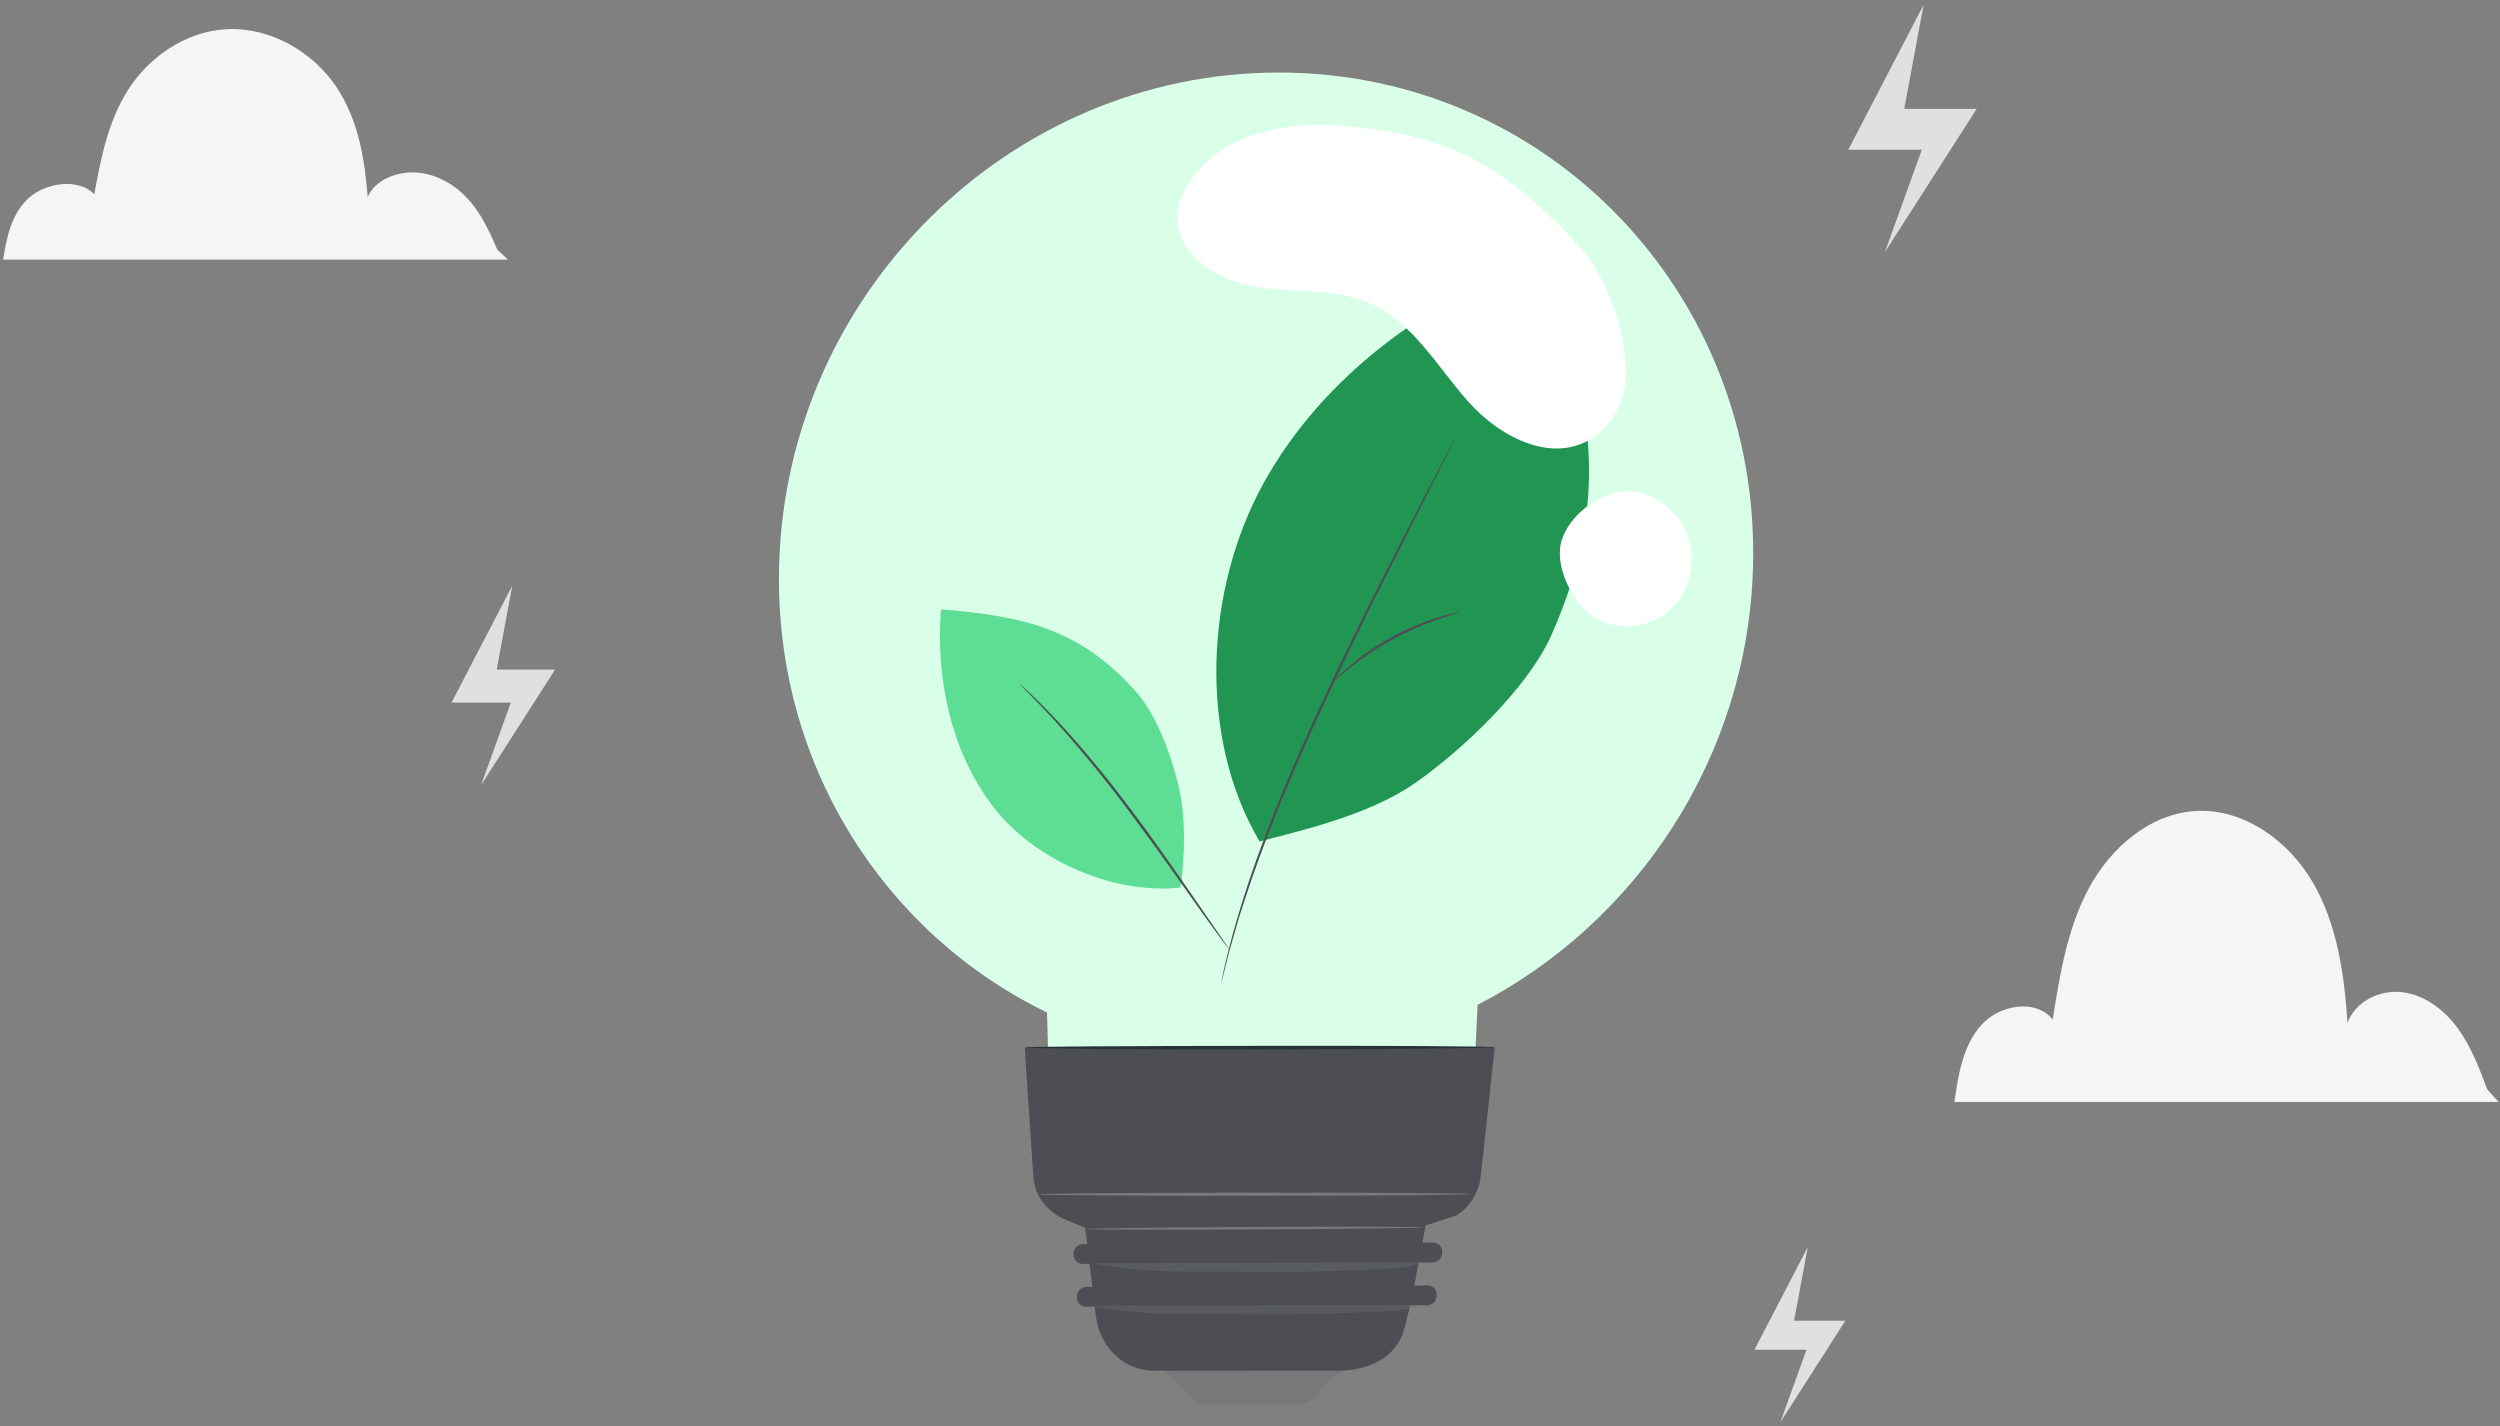 <svg width="340" height="194" viewBox="0 0 340 194" fill="none" xmlns="http://www.w3.org/2000/svg">
<rect x="0" y="0" width="340" height="194" fill="#808080" stroke="none"/>
<g clip-path="url(#clip0_1422_338)">
<path d="M261.607 0.656L251.363 20.366H261.368L256.346 34.285L268.833 14.803H258.978L261.607 0.656Z" fill="#E0E0E0"/>
<path d="M245.855 169.613L238.605 183.561H245.685L242.131 193.411L250.968 179.624H243.994L245.855 169.613Z" fill="#E0E0E0"/>
<path d="M69.665 79.664L61.406 95.555H69.472L65.424 106.778L75.492 91.07H67.546L69.665 79.664Z" fill="#E0E0E0"/>
<path d="M238.412 76.996C239.369 39.929 210.495 9.874 173.919 9.867C137.342 9.861 106.915 39.904 105.957 76.971C105.264 103.807 120.213 126.959 142.397 137.702C142.384 138.194 142.865 154.634 142.865 154.634L200.005 154.645C200.005 154.645 200.601 145.142 200.95 136.66C222.565 125.515 237.74 102.991 238.412 76.996Z" fill="#D9FFE9"/>
<path d="M157.766 186.148C157.766 186.148 160.102 187.711 161.469 189.553C162.179 190.511 163.317 191.042 164.513 191.041L176.194 191.035C177.504 191.034 178.752 190.385 179.51 189.283C180.398 187.992 181.971 186.467 183.582 186.133L157.766 186.148Z" fill="#77797B"/>
<path d="M145.941 153.194C145.935 153.432 148.182 171.92 149.042 178.99C149.394 181.892 151.098 184.471 153.703 185.685C154.654 186.129 155.756 186.423 157.009 186.423C162.015 186.419 182.558 186.407 182.558 186.407C182.558 186.407 189.236 186.403 190.883 181.035C192.618 175.384 196.191 153.164 196.191 153.164L145.941 153.194Z" fill="#4C4E53"/>
<path d="M194.09 177.522L147.692 177.716C146.992 177.719 146.438 177.147 146.453 176.438L146.456 176.298C146.471 175.589 147.051 175.013 147.75 175.009L194.149 174.816C194.848 174.814 195.403 175.386 195.387 176.095L195.385 176.235C195.369 176.943 194.791 177.52 194.09 177.522Z" fill="#4C4E53"/>
<path d="M194.835 171.699L147.235 171.896C146.535 171.9 145.981 171.327 145.996 170.619L146 170.478C146.015 169.77 146.594 169.192 147.293 169.19L194.894 168.992C195.594 168.989 196.148 169.561 196.132 170.269L196.13 170.41C196.114 171.119 195.535 171.696 194.835 171.699Z" fill="#4C4E53"/>
<path d="M139.387 142.455C139.375 142.934 140.143 154.26 140.541 160.072C140.557 160.309 140.586 160.544 140.625 160.774C141.017 163.073 142.709 164.941 144.858 165.847L147.586 166.996L192.964 166.97L198.112 165.282C199.939 164.103 201.145 162.147 201.38 159.986L203.287 142.418L139.387 142.455Z" fill="#4C4E53"/>
<g opacity="0.3">
<path d="M148.531 177.574C153.633 178.663 158.744 178.752 164.376 178.725C168.922 178.703 173.377 178.818 178.315 178.719C181.932 178.647 185.264 178.474 188.873 178.325C190.7 178.25 192.71 177.814 193.085 177.469L148.531 177.574Z" fill="#77797B"/>
</g>
<g opacity="0.3">
<path d="M148.676 171.792C153.778 172.881 158.889 172.969 164.52 172.943C169.066 172.921 173.521 173.036 178.459 172.937C182.076 172.865 185.409 172.692 189.018 172.543C190.845 172.469 192.854 172.033 193.23 171.688L148.676 171.792Z" fill="#77797B"/>
</g>
<path d="M200.111 162.397C200.108 162.518 186.892 162.623 170.596 162.633C154.295 162.642 141.087 162.553 141.09 162.431C141.092 162.311 154.306 162.205 170.608 162.196C186.904 162.186 200.114 162.276 200.111 162.397Z" fill="#77797B"/>
<path d="M203.31 142.426C203.312 142.562 188.968 142.695 171.275 142.724C153.576 142.753 139.412 142.59 139.41 142.454C139.409 142.318 153.569 142.26 171.268 142.232C188.961 142.203 203.308 142.29 203.31 142.426Z" fill="#263238"/>
<path d="M193.609 166.916C193.61 167.011 183.312 167.141 170.612 167.206C157.907 167.271 147.61 167.246 147.609 167.151C147.609 167.055 157.905 166.926 170.61 166.861C183.31 166.796 193.609 166.82 193.609 166.916Z" fill="#77797B"/>
<path d="M171.312 114.448C162.885 100.234 163.872 80.035 171.908 65.598C179.944 51.161 194.158 40.802 209.681 35.141C216.579 54.206 219.232 67.884 210.974 86.4C207.75 93.629 198.73 102.185 192.203 106.663C185.676 111.141 175.531 113.267 171.312 114.448Z" fill="#219653"/>
<path d="M160.543 120.71C151.284 121.721 140.332 116.854 134.796 109.363C129.259 101.873 127.257 92.163 127.971 82.875C139.364 83.78 147.004 85.607 154.582 94.164C157.54 97.504 159.828 104.128 160.604 108.522C161.381 112.916 160.921 118.269 160.543 120.71Z" fill="#5DDE94"/>
<path d="M166.082 133.676C166.082 133.676 166.865 129.214 169.075 122.246C170.152 118.755 171.647 114.668 173.416 110.176C175.2 105.688 177.33 100.825 179.661 95.766C184.358 85.657 188.992 76.696 192.336 70.209C194.011 66.986 195.37 64.371 196.322 62.539C196.789 61.652 197.157 60.956 197.419 60.46C197.54 60.238 197.636 60.061 197.712 59.924C197.779 59.804 197.816 59.743 197.822 59.746C197.827 59.749 197.8 59.815 197.743 59.94C197.676 60.081 197.589 60.263 197.48 60.492C197.232 60.995 196.885 61.701 196.442 62.6C195.513 64.444 194.188 67.077 192.554 70.321C189.266 76.836 184.667 85.812 179.974 95.912C177.646 100.966 175.509 105.82 173.711 110.295C171.929 114.775 170.412 118.846 169.307 122.321C169.025 123.188 168.757 124.013 168.503 124.795C168.275 125.583 168.061 126.327 167.86 127.024C167.454 128.415 167.104 129.613 166.878 130.608C166.634 131.58 166.441 132.343 166.305 132.886C166.24 133.13 166.187 133.325 166.147 133.477C166.11 133.61 166.088 133.677 166.082 133.676Z" fill="#4C4E53"/>
<path d="M198.485 83.268C198.499 83.325 197.435 83.594 195.762 84.165C194.089 84.733 191.82 85.644 189.454 86.933C187.089 88.227 185.095 89.644 183.713 90.743C182.328 91.842 181.526 92.59 181.485 92.548C181.469 92.531 181.654 92.328 182.005 91.975C182.351 91.619 182.881 91.131 183.558 90.554C184.909 89.399 186.902 87.936 189.289 86.629C191.677 85.328 193.985 84.444 195.687 83.931C196.539 83.674 197.236 83.492 197.723 83.393C198.208 83.291 198.479 83.244 198.485 83.268Z" fill="#4C4E53"/>
<path d="M160.125 29.561C160.109 26.713 162.029 23.772 164.78 21.412C168.714 18.036 175.682 16.62 181.325 17.035C195.726 18.093 203.515 21.218 214.963 33.712C218.53 37.605 221.45 45.825 221.077 51.452C220.889 54.28 219.698 57.015 217.524 58.85C211.87 63.623 204.135 59.66 199.637 54.574C195.444 49.832 192.139 43.835 186.364 41.273C181.607 39.163 176.087 39.827 170.924 39.034C165.76 38.241 160.154 34.871 160.125 29.561Z" fill="white"/>
<path d="M212.449 73.308C213.994 68.918 219.341 66.124 222.891 66.937C225.814 67.699 228.361 69.84 229.473 72.674C230.813 76.089 229.866 80.377 227.121 82.904C224.377 85.43 220.002 85.945 216.925 84.016C213.85 82.087 211.21 76.83 212.449 73.308Z" fill="white"/>
<path d="M167.171 129.096C167.162 129.103 167.057 128.979 166.868 128.736C166.662 128.464 166.391 128.108 166.055 127.666C165.357 126.729 164.365 125.361 163.155 123.66C160.726 120.264 157.45 115.516 153.623 110.43C149.815 105.326 146.103 100.912 143.283 97.839C141.864 96.311 140.705 95.084 139.871 94.268C139.482 93.871 139.169 93.553 138.93 93.309C138.717 93.087 138.609 92.966 138.618 92.957C138.626 92.949 138.75 93.053 138.978 93.258C139.229 93.491 139.557 93.794 139.966 94.171C140.829 94.959 142.018 96.163 143.462 97.672C146.333 100.709 150.085 105.111 153.899 110.221C157.732 115.316 160.977 120.088 163.354 123.519C164.523 125.212 165.477 126.593 166.164 127.587C166.479 128.045 166.731 128.413 166.925 128.695C167.095 128.951 167.181 129.089 167.171 129.096Z" fill="#4C4E53"/>
<path d="M338.262 148.154C337.18 145.265 336.077 142.336 334.256 139.844C332.436 137.353 329.776 135.312 326.714 134.938C323.652 134.563 320.259 136.216 319.261 139.135C318.822 132.557 317.889 125.807 314.596 120.095C311.302 114.383 305.158 109.896 298.577 110.299C292.372 110.678 287.059 115.287 284.107 120.758C281.155 126.23 280.142 132.505 279.173 138.646C276.82 135.76 271.853 136.666 269.399 139.466C266.945 142.266 266.322 146.179 265.801 149.865H339.805L338.262 148.154Z" fill="#F5F5F5"/>
<path d="M67.634 33.947C66.63 31.66 65.606 29.34 63.917 27.368C62.23 25.396 59.762 23.78 56.921 23.483C54.08 23.186 50.932 24.495 50.008 26.807C49.6 21.597 48.735 16.253 45.681 11.73C42.627 7.207 36.926 3.654 30.822 3.973C25.066 4.274 20.138 7.923 17.399 12.255C14.661 16.587 13.721 21.557 12.822 26.419C10.64 24.134 6.033 24.852 3.756 27.069C1.479 29.286 0.902 32.384 0.418 35.303H69.066L67.634 33.947Z" fill="#F5F5F5"/>
</g>
<defs>
<clipPath id="clip0_1422_338">
<rect width="339.389" height="192.754" fill="white" transform="translate(0.418 0.656)"/>
</clipPath>
</defs>
</svg>
